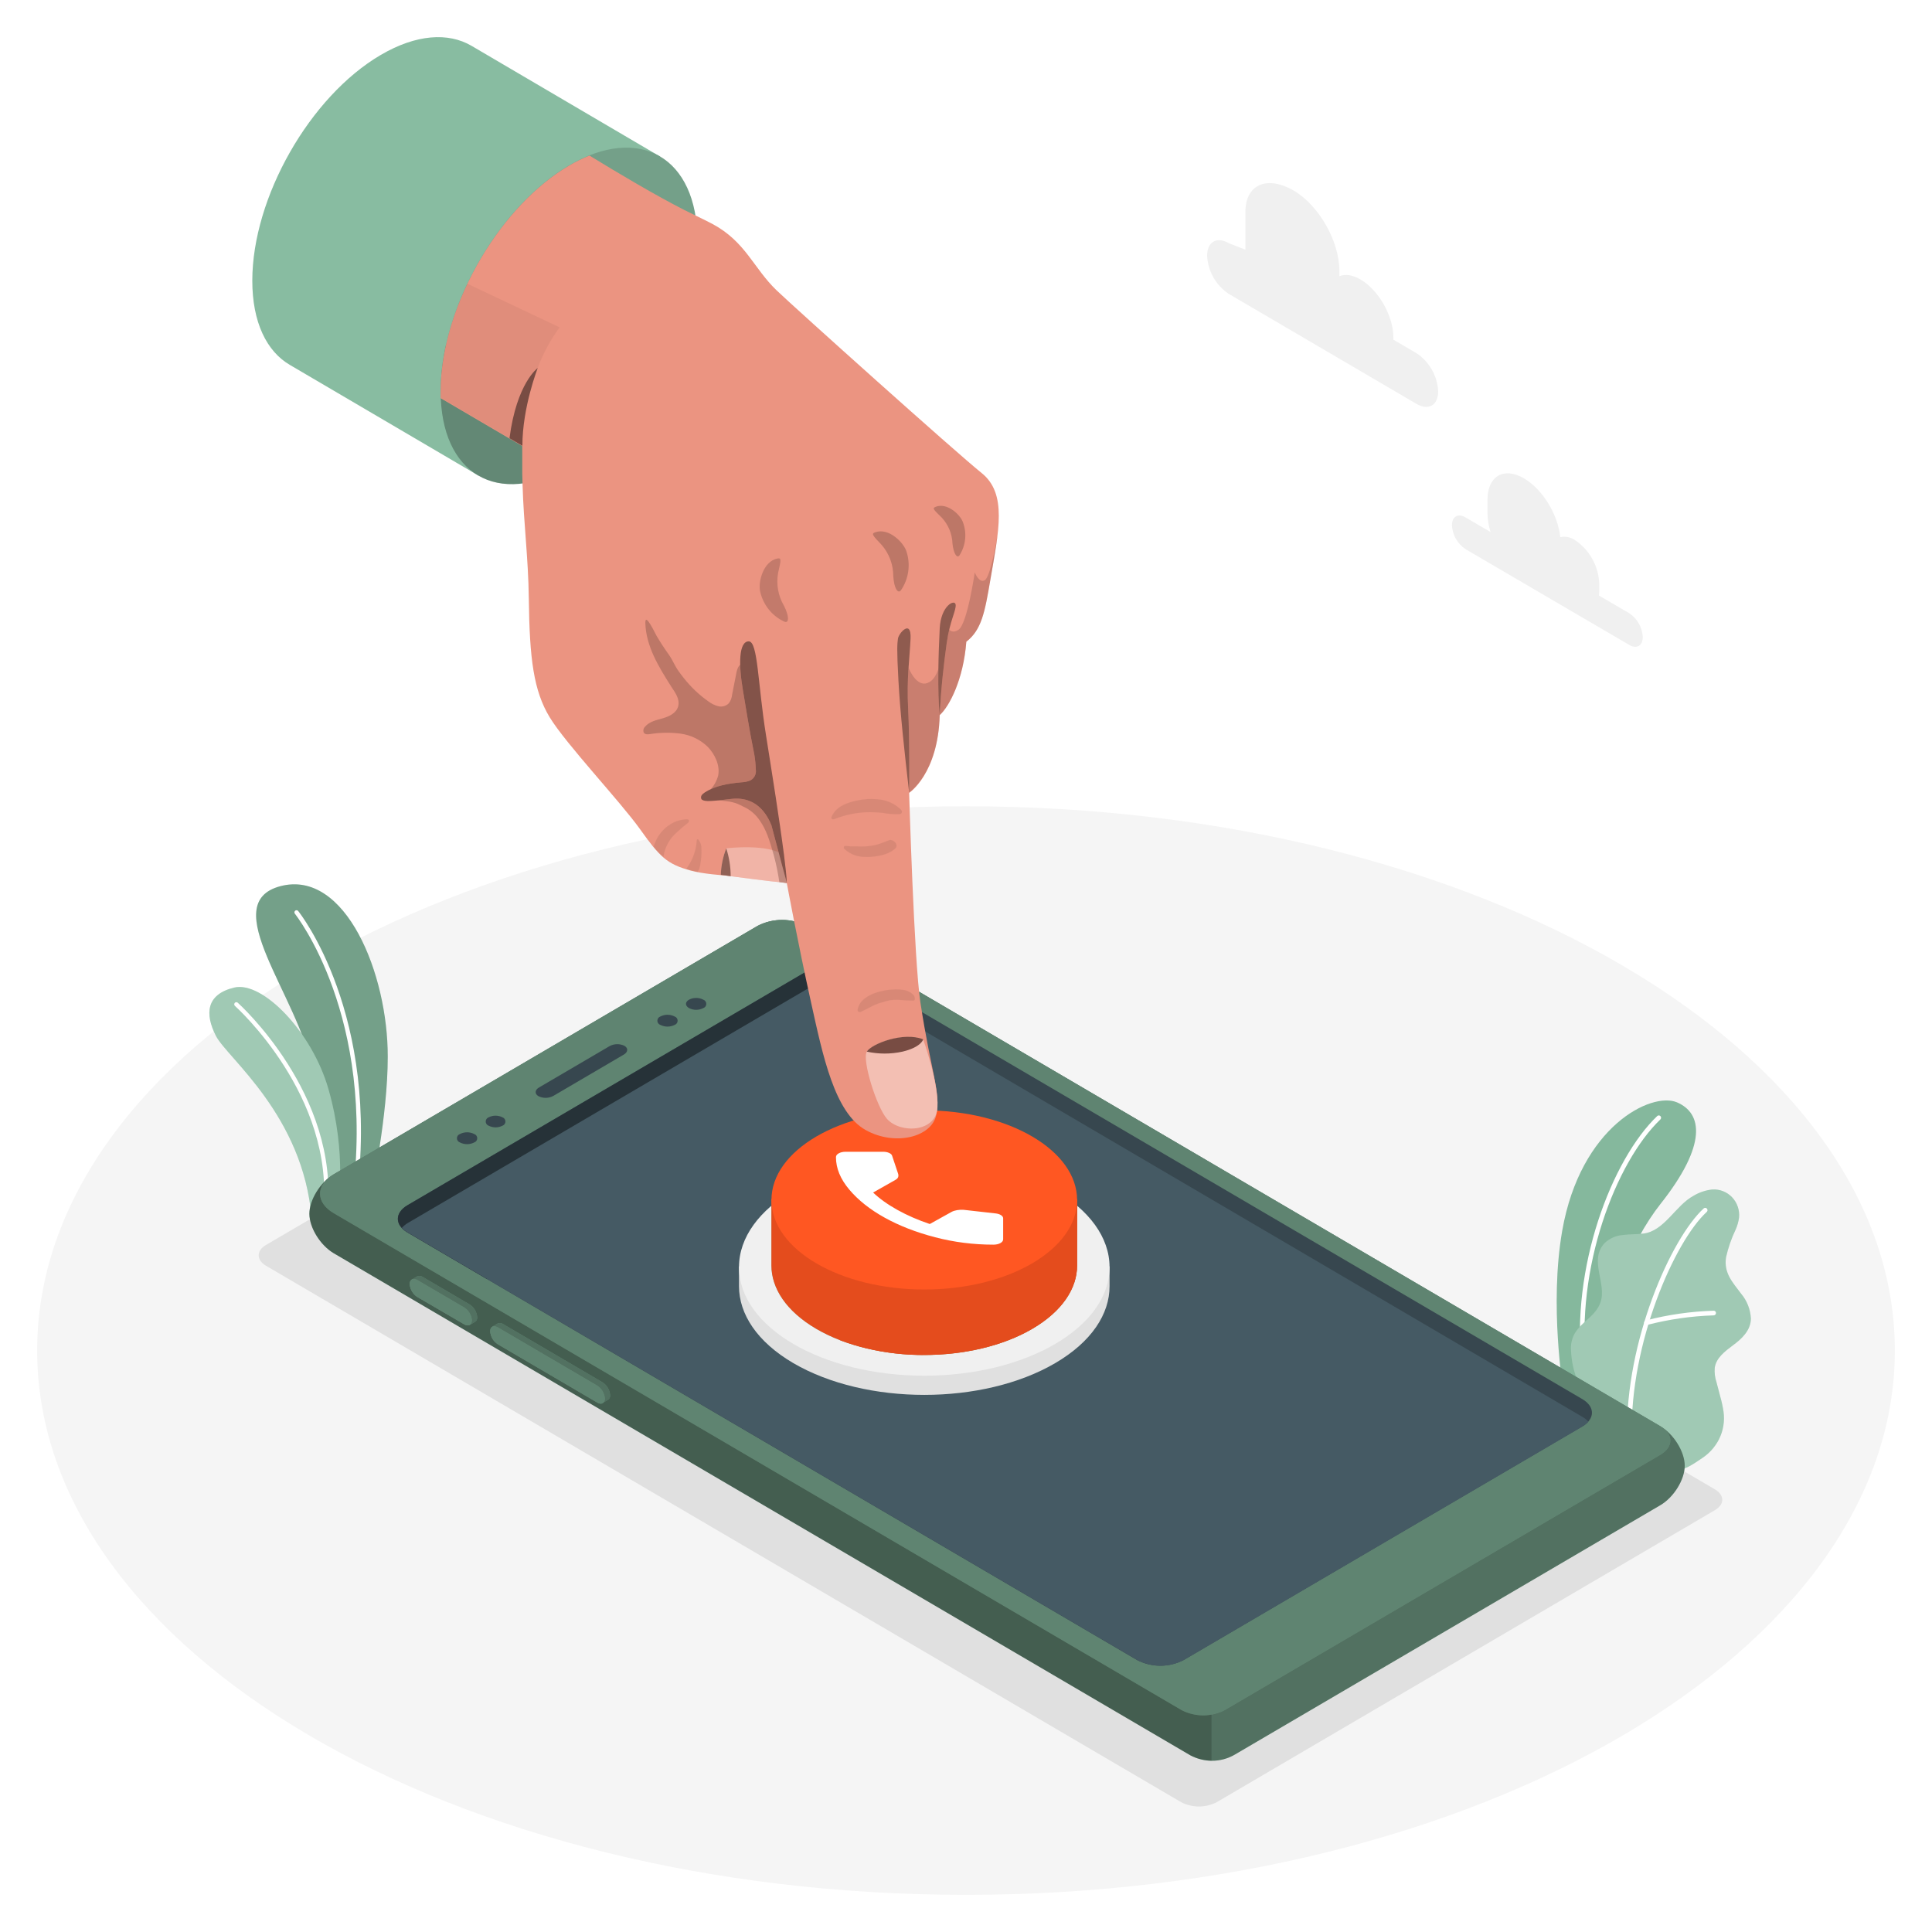 <svg width="208" height="208" viewBox="0 0 208 208" fill="none" xmlns="http://www.w3.org/2000/svg">
<g filter="url(#filter0_d_709_5019)">
<path d="M104 200C159.228 200 204 173.765 204 141.402C204 109.04 159.228 82.805 104 82.805C48.772 82.805 4 109.04 4 141.402C4 173.765 48.772 200 104 200Z" fill="#F5F5F5"/>
<path d="M28.643 132.273L127.163 190.025C127.756 190.329 128.412 190.488 129.077 190.488C129.742 190.488 130.397 190.329 130.991 190.025L184.626 158.585C185.685 157.968 185.685 156.964 184.626 156.343L86.106 98.591C85.512 98.287 84.856 98.128 84.192 98.128C83.527 98.128 82.871 98.287 82.278 98.591L28.643 130.031C27.584 130.639 27.584 131.652 28.643 132.273Z" fill="#E0E0E0"/>
<path d="M175.407 62.022L172.148 60.119C172.164 59.984 172.172 59.849 172.174 59.714V58.758C172.124 57.832 171.86 56.931 171.403 56.128C170.946 55.325 170.309 54.642 169.544 54.136C169.316 53.981 169.06 53.874 168.791 53.822C168.522 53.77 168.245 53.773 167.977 53.832C167.739 51.413 166.085 48.677 164.071 47.501C161.901 46.227 160.143 47.258 160.143 49.805V51.237C160.152 51.931 160.263 52.62 160.473 53.281L157.774 51.7C156.971 51.228 156.315 51.611 156.315 52.554C156.343 53.068 156.49 53.568 156.743 54.013C156.996 54.458 157.35 54.837 157.774 55.118L175.407 65.433C176.21 65.904 176.861 65.521 176.861 64.578C176.833 64.066 176.687 63.568 176.434 63.124C176.182 62.681 175.83 62.303 175.407 62.022Z" fill="#F0F0F0"/>
<path d="M132.284 22.18L134.077 22.881V18.872C134.077 15.69 136.577 14.928 139.285 16.519C141.997 18.109 144.198 21.973 144.198 25.15V25.736C144.814 25.485 145.608 25.581 146.476 26.093C148.425 27.234 150.009 30.014 150.009 32.305V32.569L152.509 34.032C153.186 34.481 153.75 35.085 154.154 35.796C154.558 36.507 154.792 37.305 154.835 38.125C154.835 39.632 153.794 40.24 152.509 39.486L132.284 27.635C131.607 27.186 131.044 26.581 130.639 25.87C130.235 25.159 130.002 24.361 129.958 23.542C129.958 22.039 131 21.427 132.284 22.18Z" fill="#F0F0F0"/>
<path d="M171.714 147.976L168.298 145.619C168.298 145.619 166.788 136.503 168.19 128.498C170.16 117.245 177.807 113.518 180.537 114.677C183.267 115.835 183.849 119.206 178.758 125.634C175.755 129.432 171.831 137.494 171.714 147.976Z" fill="#88BCA1"/>
<g opacity="0.15">
<path opacity="0.15" d="M171.714 147.976L168.298 145.619C168.298 145.619 166.788 136.503 168.19 128.498C170.16 117.245 177.807 113.518 180.537 114.677C183.267 115.835 183.849 119.206 178.758 125.634C175.755 129.432 171.831 137.494 171.714 147.976Z" fill="black"/>
</g>
<path d="M170.547 143.464H170.581C170.614 143.46 170.645 143.45 170.674 143.434C170.703 143.417 170.728 143.396 170.748 143.369C170.768 143.343 170.783 143.313 170.792 143.281C170.8 143.249 170.803 143.215 170.798 143.182C169.561 132.586 173.971 121.091 178.762 116.514C178.807 116.467 178.832 116.405 178.833 116.341C178.834 116.276 178.81 116.213 178.766 116.166C178.722 116.119 178.662 116.091 178.599 116.087C178.535 116.084 178.472 116.106 178.424 116.148C173.541 120.805 169.049 132.489 170.308 143.244C170.313 143.304 170.341 143.36 170.385 143.401C170.429 143.442 170.487 143.464 170.547 143.464Z" fill="white"/>
<path d="M180.698 154.122C181.245 154.452 182.834 153.241 183.272 152.968C184.027 152.467 184.642 151.778 185.06 150.967C185.526 150.046 185.699 149.001 185.555 147.976C185.474 147.434 185.358 146.898 185.208 146.372C185.073 145.857 184.939 145.337 184.8 144.817C184.631 144.314 184.566 143.782 184.609 143.253C184.761 142.195 185.698 141.49 186.553 140.847C187.499 140.16 188.484 139.243 188.502 137.97C188.454 136.979 188.083 136.032 187.447 135.278C186.514 134.031 185.564 133.049 185.828 131.348C186.06 130.323 186.405 129.329 186.857 128.383C187.039 127.974 187.163 127.541 187.226 127.096C187.266 126.698 187.22 126.295 187.091 125.916C186.962 125.537 186.753 125.191 186.479 124.902C186.206 124.614 185.873 124.389 185.505 124.243C185.137 124.098 184.742 124.036 184.348 124.061C183.634 124.136 182.944 124.368 182.326 124.739C180.382 125.788 179.201 128.52 176.944 128.806C176.211 128.898 175.464 128.863 174.731 128.96C173.988 129.014 173.286 129.325 172.743 129.841C171.029 131.709 173.021 134.155 172.309 136.212C171.797 137.679 170.369 138.217 169.549 139.534C169.215 140.117 169.072 140.793 169.141 141.464C169.189 142.596 169.441 143.71 169.883 144.751C170.387 145.823 170.956 146.863 171.584 147.866L180.698 154.122Z" fill="#88BCA1"/>
<path opacity="0.2" d="M180.698 154.122C181.245 154.452 182.834 153.241 183.272 152.968C184.027 152.467 184.642 151.778 185.06 150.967C185.526 150.046 185.699 149.001 185.555 147.976C185.474 147.434 185.358 146.898 185.208 146.372C185.073 145.857 184.939 145.337 184.8 144.817C184.631 144.314 184.566 143.782 184.609 143.253C184.761 142.195 185.698 141.49 186.553 140.847C187.499 140.16 188.484 139.243 188.502 137.97C188.454 136.979 188.083 136.032 187.447 135.278C186.514 134.031 185.564 133.049 185.828 131.348C186.06 130.323 186.405 129.329 186.857 128.383C187.039 127.974 187.163 127.541 187.226 127.096C187.266 126.698 187.22 126.295 187.091 125.916C186.962 125.537 186.753 125.191 186.479 124.902C186.206 124.614 185.873 124.389 185.505 124.243C185.137 124.098 184.742 124.036 184.348 124.061C183.634 124.136 182.944 124.368 182.326 124.739C180.382 125.788 179.201 128.52 176.944 128.806C176.211 128.898 175.464 128.863 174.731 128.96C173.988 129.014 173.286 129.325 172.743 129.841C171.029 131.709 173.021 134.155 172.309 136.212C171.797 137.679 170.369 138.217 169.549 139.534C169.215 140.117 169.072 140.793 169.141 141.464C169.189 142.596 169.441 143.71 169.883 144.751C170.387 145.823 170.956 146.863 171.584 147.866L180.698 154.122Z" fill="white"/>
<path d="M175.433 150.84C175.466 150.84 175.498 150.833 175.528 150.82C175.558 150.807 175.585 150.788 175.608 150.764C175.631 150.74 175.648 150.712 175.66 150.681C175.672 150.65 175.677 150.617 175.676 150.584C175.459 140.574 180.311 129.621 183.749 126.475C183.798 126.431 183.827 126.369 183.831 126.302C183.834 126.236 183.812 126.17 183.768 126.121C183.724 126.071 183.663 126.041 183.598 126.037C183.532 126.034 183.468 126.056 183.419 126.101C179.912 129.308 174.96 140.442 175.173 150.593C175.173 150.627 175.18 150.66 175.194 150.691C175.207 150.722 175.227 150.749 175.251 150.772C175.276 150.795 175.304 150.813 175.335 150.825C175.367 150.836 175.4 150.841 175.433 150.84Z" fill="white"/>
<path d="M177.252 138.644H177.326C179.673 138.035 182.079 137.69 184.5 137.613C184.566 137.611 184.627 137.583 184.673 137.535C184.718 137.488 184.743 137.424 184.743 137.358C184.743 137.324 184.737 137.291 184.724 137.26C184.711 137.229 184.692 137.201 184.668 137.178C184.644 137.155 184.615 137.137 184.584 137.126C184.553 137.114 184.52 137.109 184.487 137.111C182.024 137.188 179.576 137.54 177.187 138.16C177.129 138.176 177.079 138.212 177.046 138.263C177.013 138.314 176.999 138.375 177.007 138.435C177.015 138.496 177.044 138.551 177.089 138.591C177.135 138.631 177.192 138.653 177.252 138.653V138.644Z" fill="white"/>
<path d="M36.042 126.03L40.009 124.215C40.009 124.215 41.745 116.161 41.745 109.79C41.771 100.833 37.188 89.585 30.209 91.4C23.23 93.216 32.149 103.252 33.582 110.998C35.014 118.743 36.042 126.03 36.042 126.03Z" fill="#88BCA1"/>
<path opacity="0.15" d="M36.042 126.03L40.009 124.215C40.009 124.215 41.745 116.161 41.745 109.79C41.771 100.833 37.188 89.585 30.209 91.4C23.23 93.216 32.149 103.252 33.582 110.998C35.014 118.743 36.042 126.03 36.042 126.03Z" fill="black"/>
<path d="M38.108 125.308C38.078 125.303 38.05 125.293 38.024 125.278C37.998 125.262 37.975 125.241 37.957 125.217C37.938 125.192 37.925 125.164 37.918 125.135C37.91 125.105 37.909 125.074 37.913 125.043C40.517 105.407 31.837 94.507 31.767 94.396C31.744 94.374 31.725 94.346 31.712 94.316C31.7 94.285 31.694 94.252 31.694 94.219C31.695 94.186 31.703 94.153 31.718 94.123C31.732 94.093 31.753 94.067 31.778 94.046C31.803 94.025 31.832 94.009 31.864 94C31.895 93.992 31.928 93.99 31.961 93.995C31.993 94 32.024 94.013 32.051 94.031C32.078 94.049 32.102 94.073 32.119 94.101C32.21 94.211 41.012 105.27 38.364 125.11C38.361 125.14 38.351 125.169 38.336 125.195C38.321 125.222 38.301 125.245 38.277 125.263C38.254 125.282 38.226 125.295 38.197 125.303C38.168 125.31 38.138 125.312 38.108 125.308Z" fill="white"/>
<path d="M33.552 127.158L36.373 125.867C36.373 125.867 37.384 120.325 35.361 113.253C33.599 107.085 28.252 101.591 25.214 102.322C22.176 103.054 22.042 105.173 23.253 107.535C24.463 109.896 32.64 116.069 33.552 127.158Z" fill="#88BCA1"/>
<path opacity="0.2" d="M33.552 127.158L36.373 125.867C36.373 125.867 37.384 120.325 35.361 113.253C33.599 107.085 28.252 101.591 25.214 102.322C22.176 103.054 22.042 105.173 23.253 107.535C24.463 109.896 32.64 116.069 33.552 127.158Z" fill="white"/>
<path d="M35.001 126.709C34.941 126.702 34.886 126.672 34.847 126.624C34.809 126.576 34.791 126.515 34.797 126.453C36.099 113.998 25.405 104.398 25.297 104.301C25.251 104.261 25.223 104.204 25.219 104.142C25.215 104.081 25.235 104.021 25.275 103.975C25.315 103.929 25.371 103.9 25.431 103.896C25.491 103.892 25.551 103.912 25.596 103.953C25.705 104.05 36.568 113.813 35.248 126.502C35.246 126.532 35.237 126.561 35.223 126.588C35.209 126.615 35.19 126.639 35.167 126.658C35.144 126.677 35.118 126.691 35.089 126.7C35.061 126.709 35.031 126.712 35.001 126.709Z" fill="white"/>
<path d="M178.749 158.052L132.944 184.897C132.22 185.319 131.403 185.549 130.568 185.565C129.733 185.58 128.908 185.381 128.17 184.985L35.939 130.93C34.489 130.079 33.309 128.176 33.309 126.678C33.309 125.18 34.485 123.277 35.939 122.422L81.579 95.674C82.395 95.257 83.296 95.04 84.209 95.04C85.123 95.04 86.023 95.257 86.839 95.674L178.749 149.544C180.203 150.395 181.379 152.302 181.379 153.8C181.379 155.298 180.203 157.202 178.749 158.052Z" fill="#88BCA1"/>
<path opacity="0.5" d="M81.579 95.674L35.939 122.422C34.485 123.277 33.309 125.18 33.309 126.678C33.309 128.176 34.489 130.079 35.939 130.93L128.161 184.985C128.87 185.354 129.652 185.551 130.448 185.562V121.237L86.839 95.683C86.024 95.264 85.124 95.046 84.21 95.044C83.297 95.042 82.396 95.258 81.579 95.674Z" fill="black"/>
<path opacity="0.4" d="M132.944 184.897L178.749 158.052C180.203 157.202 181.379 155.298 181.379 153.8C181.379 152.302 180.203 150.395 178.749 149.544L130.448 121.237V185.562C131.324 185.573 132.186 185.343 132.944 184.897Z" fill="black"/>
<path d="M131.854 180.112C131.135 180.481 130.34 180.674 129.535 180.674C128.729 180.674 127.934 180.481 127.215 180.112L35.93 126.612C33.964 125.462 33.964 123.576 35.93 122.426L81.574 95.674C82.39 95.257 83.291 95.04 84.204 95.04C85.118 95.04 86.019 95.257 86.835 95.674L178.745 149.544C180.194 150.395 180.194 151.778 178.745 152.628L131.854 180.112Z" fill="#88BCA1"/>
<path opacity="0.3" d="M131.854 180.112C131.135 180.481 130.34 180.674 129.535 180.674C128.729 180.674 127.934 180.481 127.215 180.112L35.93 126.612C33.964 125.462 33.964 123.576 35.93 122.426L81.574 95.674C82.39 95.257 83.291 95.04 84.204 95.04C85.118 95.04 86.019 95.257 86.835 95.674L178.745 149.544C180.194 150.395 180.194 151.778 178.745 152.628L131.854 180.112Z" fill="black"/>
<path d="M127.419 174.724C126.644 175.123 125.788 175.332 124.919 175.332C124.05 175.332 123.193 175.123 122.419 174.724L43.863 128.687C42.483 127.876 42.483 126.568 43.863 125.757L86.804 100.595C87.579 100.198 88.436 99.99 89.304 99.99C90.172 99.99 91.029 100.198 91.804 100.595L170.359 146.632C171.735 147.438 171.735 148.756 170.359 149.562L127.419 174.724Z" fill="#37474F"/>
<path d="M89.156 99.996C88.339 99.998 87.534 100.204 86.813 100.595L43.872 125.757C42.492 126.568 42.492 127.876 43.872 128.687L52.383 133.674L89.156 109.834V99.996Z" fill="#263238"/>
<path d="M91.856 102.499C91.081 102.101 90.225 101.894 89.356 101.894C88.488 101.894 87.632 102.101 86.856 102.499L43.92 127.66C43.675 127.802 43.454 127.982 43.265 128.194C43.447 128.389 43.658 128.555 43.89 128.687L122.445 174.724C123.22 175.123 124.076 175.332 124.945 175.332C125.814 175.332 126.671 175.123 127.445 174.724L170.36 149.584C170.603 149.447 170.821 149.27 171.006 149.06C170.829 148.86 170.621 148.691 170.39 148.557L91.856 102.499Z" fill="#455A64"/>
<path d="M59.566 113.989L67.178 109.526C67.612 109.262 67.656 108.843 67.226 108.592C66.977 108.471 66.703 108.411 66.426 108.416C66.149 108.421 65.878 108.492 65.633 108.623L58.025 113.082C57.569 113.35 57.548 113.769 57.973 114.016C58.222 114.138 58.496 114.2 58.772 114.196C59.049 114.191 59.321 114.12 59.566 113.989Z" fill="#37474F"/>
<path d="M72.634 106.341C72.728 106.309 72.809 106.248 72.867 106.167C72.924 106.086 72.955 105.989 72.955 105.889C72.955 105.789 72.924 105.692 72.867 105.61C72.809 105.529 72.728 105.469 72.634 105.437C72.396 105.314 72.132 105.249 71.864 105.249C71.596 105.249 71.332 105.314 71.094 105.437C71 105.469 70.919 105.529 70.861 105.61C70.803 105.692 70.772 105.789 70.772 105.889C70.772 105.989 70.803 106.086 70.861 106.167C70.919 106.248 71 106.309 71.094 106.341C71.333 106.461 71.597 106.524 71.864 106.524C72.131 106.524 72.395 106.461 72.634 106.341Z" fill="#37474F"/>
<path d="M75.72 104.53C75.813 104.498 75.894 104.438 75.952 104.357C76.01 104.276 76.041 104.178 76.041 104.078C76.041 103.978 76.01 103.881 75.952 103.8C75.894 103.719 75.813 103.658 75.72 103.627C75.481 103.503 75.217 103.438 74.949 103.438C74.681 103.438 74.418 103.503 74.179 103.627C73.745 103.873 73.745 104.279 74.179 104.53C74.418 104.653 74.681 104.718 74.949 104.718C75.217 104.718 75.481 104.653 75.72 104.53Z" fill="#37474F"/>
<path d="M51.059 118.994C51.153 118.963 51.234 118.902 51.292 118.821C51.349 118.74 51.38 118.642 51.38 118.543C51.38 118.443 51.349 118.345 51.292 118.264C51.234 118.183 51.153 118.122 51.059 118.091C50.82 117.967 50.556 117.903 50.287 117.903C50.018 117.903 49.754 117.967 49.514 118.091C49.421 118.122 49.34 118.183 49.282 118.264C49.224 118.345 49.193 118.443 49.193 118.543C49.193 118.642 49.224 118.74 49.282 118.821C49.34 118.902 49.421 118.963 49.514 118.994C49.754 119.118 50.018 119.182 50.287 119.182C50.556 119.182 50.82 119.118 51.059 118.994Z" fill="#37474F"/>
<path d="M54.123 117.183C54.21 117.148 54.283 117.087 54.335 117.008C54.387 116.93 54.415 116.837 54.415 116.743C54.415 116.648 54.387 116.556 54.335 116.477C54.283 116.399 54.21 116.338 54.123 116.302C53.885 116.179 53.621 116.114 53.353 116.114C53.085 116.114 52.821 116.179 52.583 116.302C52.496 116.338 52.423 116.399 52.371 116.477C52.319 116.556 52.291 116.648 52.291 116.743C52.291 116.837 52.319 116.93 52.371 117.008C52.423 117.087 52.496 117.148 52.583 117.183C52.821 117.307 53.085 117.372 53.353 117.372C53.621 117.372 53.885 117.307 54.123 117.183Z" fill="#37474F"/>
<path d="M64.869 144.821C65.103 144.972 65.299 145.176 65.441 145.417C65.584 145.657 65.669 145.929 65.69 146.209C65.7 146.303 65.684 146.398 65.644 146.484C65.605 146.569 65.542 146.642 65.464 146.694C65.364 146.751 64.991 146.98 64.887 147.037C64.791 147.078 64.686 147.093 64.582 147.081C64.479 147.069 64.38 147.029 64.296 146.967L53.602 140.697C53.366 140.55 53.168 140.348 53.025 140.107C52.881 139.867 52.797 139.595 52.778 139.314C52.769 139.223 52.784 139.131 52.82 139.048C52.857 138.965 52.914 138.892 52.986 138.838C53.086 138.772 53.477 138.543 53.581 138.486C53.678 138.445 53.783 138.43 53.887 138.442C53.991 138.454 54.09 138.494 54.175 138.556L64.869 144.821Z" fill="#88BCA1"/>
<path opacity="0.4" d="M64.869 144.821C65.103 144.972 65.299 145.176 65.441 145.417C65.584 145.657 65.669 145.929 65.69 146.209C65.7 146.303 65.684 146.398 65.644 146.484C65.605 146.569 65.542 146.642 65.464 146.694C65.364 146.751 64.991 146.98 64.887 147.037C64.791 147.078 64.686 147.093 64.582 147.081C64.479 147.069 64.38 147.029 64.296 146.967L53.602 140.697C53.366 140.55 53.168 140.348 53.025 140.107C52.881 139.867 52.797 139.595 52.778 139.314C52.769 139.223 52.784 139.131 52.82 139.048C52.857 138.965 52.914 138.892 52.986 138.838C53.086 138.772 53.477 138.543 53.581 138.486C53.678 138.445 53.783 138.43 53.887 138.442C53.991 138.454 54.09 138.494 54.175 138.556L64.869 144.821Z" fill="black"/>
<path d="M64.297 145.178L53.603 138.909C53.147 138.644 52.778 138.834 52.778 139.349C52.797 139.63 52.882 139.902 53.025 140.143C53.169 140.383 53.367 140.586 53.603 140.733L64.297 147.002C64.731 147.271 65.117 147.082 65.117 146.562C65.097 146.282 65.012 146.011 64.87 145.771C64.727 145.53 64.531 145.327 64.297 145.178Z" fill="#88BCA1"/>
<path opacity="0.3" d="M64.297 145.178L53.603 138.909C53.147 138.644 52.778 138.834 52.778 139.349C52.797 139.63 52.882 139.902 53.025 140.143C53.169 140.383 53.367 140.586 53.603 140.733L64.297 147.002C64.731 147.271 65.117 147.082 65.117 146.562C65.097 146.282 65.012 146.011 64.87 145.771C64.727 145.53 64.531 145.327 64.297 145.178Z" fill="black"/>
<path d="M50.551 136.433C50.788 136.58 50.987 136.783 51.13 137.025C51.274 137.266 51.358 137.539 51.376 137.82C51.385 137.914 51.369 138.009 51.329 138.095C51.29 138.18 51.228 138.253 51.15 138.305L50.573 138.644C50.477 138.686 50.371 138.702 50.267 138.691C50.163 138.679 50.063 138.64 49.978 138.578L44.94 135.622C44.703 135.474 44.504 135.271 44.361 135.03C44.217 134.788 44.133 134.515 44.115 134.234C44.106 134.144 44.12 134.053 44.157 133.97C44.193 133.887 44.251 133.816 44.323 133.763C44.423 133.697 44.814 133.467 44.918 133.41C45.014 133.368 45.12 133.352 45.224 133.364C45.328 133.375 45.427 133.414 45.513 133.476L50.551 136.433Z" fill="#88BCA1"/>
<path opacity="0.4" d="M50.551 136.433C50.788 136.58 50.987 136.783 51.13 137.025C51.274 137.266 51.358 137.539 51.376 137.82C51.385 137.914 51.369 138.009 51.329 138.095C51.29 138.18 51.228 138.253 51.15 138.305L50.573 138.644C50.477 138.686 50.371 138.702 50.267 138.691C50.163 138.679 50.063 138.64 49.978 138.578L44.94 135.622C44.703 135.474 44.504 135.271 44.361 135.03C44.217 134.788 44.133 134.515 44.115 134.234C44.106 134.144 44.12 134.053 44.157 133.97C44.193 133.887 44.251 133.816 44.323 133.763C44.423 133.697 44.814 133.467 44.918 133.41C45.014 133.368 45.12 133.352 45.224 133.364C45.328 133.375 45.427 133.414 45.513 133.476L50.551 136.433Z" fill="black"/>
<path d="M49.979 136.767L44.94 133.816C44.484 133.547 44.115 133.736 44.115 134.256C44.133 134.538 44.218 134.81 44.361 135.052C44.505 135.293 44.703 135.496 44.94 135.644L49.979 138.569C50.413 138.834 50.803 138.644 50.803 138.129C50.779 137.853 50.691 137.586 50.548 137.35C50.405 137.114 50.21 136.914 49.979 136.767Z" fill="#88BCA1"/>
<path opacity="0.3" d="M49.979 136.767L44.94 133.816C44.484 133.547 44.115 133.736 44.115 134.256C44.133 134.538 44.218 134.81 44.361 135.052C44.505 135.293 44.703 135.496 44.94 135.644L49.979 138.569C50.413 138.834 50.803 138.644 50.803 138.129C50.779 137.853 50.691 137.586 50.548 137.35C50.405 137.114 50.21 136.914 49.979 136.767Z" fill="black"/>
<path d="M85.402 142.75C93.215 147.315 105.822 147.315 113.613 142.75C117.519 140.464 119.463 137.463 119.455 134.472V132.401C119.455 132.401 117.445 128.436 113.613 126.202C105.827 121.638 93.215 121.638 85.402 126.202C81.553 128.458 79.561 132.401 79.561 132.401V134.468C79.561 137.477 81.509 140.468 85.402 142.75Z" fill="#E0E0E0"/>
<path d="M99.508 144.108C110.524 144.108 119.455 138.874 119.455 132.419C119.455 125.963 110.524 120.73 99.508 120.73C88.491 120.73 79.561 125.963 79.561 132.419C79.561 138.874 88.491 144.108 99.508 144.108Z" fill="#F0F0F0"/>
<path d="M87.872 139.058C94.295 142.821 104.716 142.821 111.143 139.058C114.359 137.173 115.965 134.701 115.961 132.229V125.18C114.81 123.086 113.152 121.325 111.143 120.065C104.716 116.302 94.295 116.302 87.872 120.065C85.859 121.322 84.199 123.084 83.05 125.18V132.229C83.05 134.705 84.656 137.173 87.872 139.058Z" fill="#88BCA1"/>
<path d="M87.872 139.058C94.295 142.821 104.716 142.821 111.143 139.058C114.359 137.173 115.965 134.701 115.961 132.229V125.18C114.81 123.086 113.152 121.325 111.143 120.065C104.716 116.302 94.295 116.302 87.872 120.065C85.859 121.322 84.199 123.084 83.05 125.18V132.229C83.05 134.705 84.656 137.173 87.872 139.058Z" fill="#E44C1D"/>
<path d="M90.481 140.301C93.337 141.356 96.355 141.89 99.395 141.878V117.249C96.355 117.237 93.337 117.771 90.481 118.827V140.301Z" fill="#E44C1D"/>
<path d="M111.143 120.065C107.901 118.166 103.643 117.227 99.394 117.245V141.874C103.643 141.874 107.901 140.953 111.143 139.054C114.385 137.155 115.965 134.697 115.961 132.225V125.176C114.81 123.083 113.151 121.324 111.143 120.065Z" fill="#E44C1D"/>
<path d="M99.508 134.829C108.595 134.829 115.961 130.511 115.961 125.184C115.961 119.858 108.595 115.54 99.508 115.54C90.421 115.54 83.055 119.858 83.055 125.184C83.055 130.511 90.421 134.829 99.508 134.829Z" fill="#FF5722"/>
<path d="M106.95 130C104.8 130 102.704 129.734 100.663 129.201C98.621 128.669 96.813 127.965 95.238 127.09C93.663 126.215 92.396 125.211 91.438 124.076C90.479 122.942 90 121.778 90 120.583C90 120.417 90.1 120.278 90.3 120.167C90.5 120.056 90.75 120 91.05 120H95.1C95.333 120 95.542 120.042 95.725 120.125C95.908 120.208 96.017 120.315 96.05 120.444L96.7 122.389C96.733 122.519 96.729 122.636 96.688 122.743C96.646 122.849 96.55 122.944 96.4 123.028L94 124.389C94.7 125.056 95.575 125.681 96.625 126.264C97.675 126.847 98.833 127.352 100.1 127.778L102.45 126.472C102.6 126.389 102.796 126.326 103.038 126.284C103.279 126.243 103.517 126.231 103.75 126.25L107.2 126.639C107.433 126.667 107.625 126.729 107.775 126.826C107.925 126.924 108 127.037 108 127.167V129.417C108 129.583 107.9 129.722 107.7 129.833C107.5 129.944 107.25 130 106.95 130Z" fill="white"/>
<path d="M27.163 26.221C27.163 17.272 33.352 6.394 40.986 1.918C44.806 -0.32 48.26 -0.532 50.76 0.931L71.02 12.827C71.02 21.775 59.111 42.729 51.489 47.192L31.225 35.297C28.712 33.843 27.163 30.697 27.163 26.221Z" fill="#88BCA1"/>
<path d="M47.44 38.116C47.44 29.168 53.625 18.29 61.259 13.809C65.07 11.58 68.52 11.364 71.02 12.818C73.52 14.272 75.082 17.409 75.082 21.903C75.082 30.851 68.894 41.729 61.259 46.21C57.44 48.448 53.981 48.655 51.477 47.183C48.972 45.712 47.44 42.575 47.44 38.116Z" fill="#88BCA1"/>
<path opacity="0.15" d="M47.44 38.116C47.44 29.168 53.625 18.29 61.259 13.809C65.07 11.58 68.52 11.364 71.02 12.818C73.52 14.272 75.082 17.409 75.082 21.903C75.082 30.851 68.894 41.729 61.259 46.21C57.44 48.448 53.981 48.655 51.477 47.183C48.972 45.712 47.44 42.575 47.44 38.116Z" fill="black"/>
<path opacity="0.15" d="M48.022 33.067C47.642 34.723 47.447 36.416 47.44 38.116C47.44 42.584 48.981 45.725 51.477 47.192C53.972 48.659 57.44 48.457 61.259 46.219C62.702 45.358 64.045 44.337 65.265 43.174L48.022 33.067Z" fill="black"/>
<path d="M106.613 58.484C106.027 61.903 105.68 63.811 104.035 65.093C103.722 69.182 102.19 72.09 101.17 72.993C100.997 79.328 97.88 81.364 97.88 81.364C97.88 81.364 98.406 99.428 99.091 103.917C100.263 111.645 101.322 113.61 100.797 116.047C100.285 118.421 96.387 119.417 93.228 117.677C89.843 115.818 88.588 109.645 87.317 103.917C85.893 97.511 84.713 91.096 84.713 91.096C81.727 90.272 76.978 90.436 74.379 89.731C71.779 89.026 71.024 88.237 68.902 85.263C66.779 82.289 60.907 76.072 59.18 73.222C57.453 70.371 57.01 66.944 56.932 60.445C56.875 55.942 56.385 52.572 56.255 48.078C56.255 47.747 56.233 47.413 56.229 47.064C56.229 46.108 56.229 45.104 56.229 44.024L47.435 38.865C47.435 38.627 47.435 38.38 47.435 38.134C47.435 33.437 49.145 28.207 51.871 23.647C54.336 19.528 57.639 15.959 61.259 13.831C61.965 13.415 62.7 13.053 63.459 12.747C66.584 14.664 70.62 17.052 73.654 18.598C73.958 18.753 74.405 18.968 74.865 19.193C75.585 19.546 76.354 19.92 76.705 20.11C80.29 22.039 81.11 24.859 83.606 27.256C85.594 29.163 102.898 44.694 105.68 46.923C108.462 49.153 107.524 53.175 106.613 58.484Z" fill="#EB9481"/>
<path opacity="0.3" d="M101.17 72.971C102.19 72.068 103.722 69.16 104.035 65.071C105.684 63.811 106.027 61.903 106.613 58.462C106.912 56.722 107.212 55.123 107.385 53.673C107.311 54.114 106.643 58.079 106.027 58.462C105.41 58.846 104.942 57.621 104.942 57.621C104.942 57.621 104.152 63.128 103.206 63.789C102.26 64.45 101.904 63.309 101.904 63.309C101.435 67.173 101.001 69.085 99.873 69.525C98.744 69.966 97.767 68.34 97.299 66.283C97.129 68.878 97.863 81.324 97.863 81.324C97.863 81.324 100.997 79.306 101.17 72.971Z" fill="#784C43"/>
<path opacity="0.05" d="M60.247 31.243C59.267 32.58 58.474 34.047 57.891 35.605C55.777 41.275 56.241 43.976 56.241 43.976L47.448 38.817C47.448 38.579 47.448 38.332 47.448 38.085C47.448 34.371 48.516 30.327 50.313 26.542L60.247 31.243Z" fill="black"/>
<path d="M99.395 107.913C97.281 107.059 93.849 108.385 93.319 109.235C92.79 110.086 94.356 115.157 95.489 116.456C96.939 118.078 100.814 117.919 100.927 115.201C101.04 112.482 99.395 107.913 99.395 107.913Z" fill="#EB9481"/>
<path opacity="0.4" d="M99.395 107.913C97.281 107.059 93.849 108.385 93.319 109.235C92.79 110.086 94.356 115.157 95.489 116.456C96.939 118.078 100.814 117.919 100.927 115.201C101.04 112.482 99.395 107.913 99.395 107.913Z" fill="white"/>
<path d="M97.169 109.218C99.2 108.733 99.395 107.896 99.395 107.896C97.282 107.041 93.849 108.367 93.319 109.218C94.588 109.497 95.901 109.497 97.169 109.218Z" fill="#784C43"/>
<path d="M56.241 43.994C56.241 39.834 57.891 35.623 57.891 35.623C57.891 35.623 55.625 37.226 54.852 43.183L56.241 43.994Z" fill="#784C43"/>
<path d="M97.88 81.329C97.373 76.923 96.917 72.786 96.726 69.275C96.535 65.763 96.6 65.344 96.674 64.758C96.748 64.172 98.132 62.6 98.032 64.758C97.933 66.917 97.598 68.988 97.772 72.345C97.945 75.703 97.88 81.329 97.88 81.329Z" fill="#EB9481"/>
<path opacity="0.8" d="M97.88 81.329C97.373 76.923 96.917 72.786 96.726 69.275C96.535 65.763 96.6 65.344 96.674 64.758C96.748 64.172 98.132 62.6 98.032 64.758C97.933 66.917 97.598 68.988 97.772 72.345C97.945 75.703 97.88 81.329 97.88 81.329Z" fill="#784C43"/>
<g opacity="0.4">
<path opacity="0.4" d="M97.104 83.426C97.102 83.376 97.092 83.327 97.073 83.281C97.029 83.2 96.97 83.128 96.9 83.069C96.218 82.46 95.355 82.1 94.448 82.047C93.751 81.981 93.049 82.02 92.364 82.162C91.271 82.386 90.051 82.778 89.548 83.884C89.526 83.92 89.512 83.96 89.507 84.002C89.503 84.044 89.508 84.087 89.522 84.126C89.587 84.25 89.769 84.215 89.899 84.162C90.985 83.734 92.134 83.493 93.297 83.448C93.868 83.435 94.439 83.457 95.007 83.514C95.604 83.624 96.211 83.673 96.817 83.659C96.909 83.656 96.996 83.616 97.06 83.549C97.085 83.513 97.1 83.47 97.104 83.426Z" fill="#784C43"/>
<path opacity="0.4" d="M95.762 86.444C95.328 86.594 94.894 86.801 94.412 86.928C94.045 87.024 93.671 87.087 93.293 87.118C92.924 87.14 92.555 87.14 92.186 87.118C91.969 87.118 91.752 87.118 91.539 87.118C91.413 87.097 91.285 87.082 91.157 87.074C91.088 87.074 91.019 87.074 90.945 87.074C90.871 87.074 90.797 87.285 90.867 87.352C91.366 87.847 92.016 88.158 92.711 88.233C93.131 88.275 93.554 88.275 93.974 88.233C94.79 88.153 95.853 87.924 96.435 87.29C96.76 86.889 96.123 86.325 95.762 86.444Z" fill="#784C43"/>
<path opacity="0.4" d="M98.406 103.186C98.099 102.837 97.675 102.616 97.217 102.565C97.109 102.565 96.996 102.538 96.887 102.53C96.62 102.514 96.352 102.514 96.084 102.53C95.541 102.559 95.003 102.655 94.483 102.816C93.675 103.058 92.747 103.521 92.421 104.371C92.421 104.415 92.386 104.468 92.369 104.517C92.343 104.59 92.33 104.668 92.33 104.746C92.331 104.784 92.341 104.822 92.359 104.855C92.377 104.889 92.403 104.918 92.434 104.94C92.49 104.961 92.55 104.967 92.609 104.96C92.668 104.952 92.724 104.93 92.773 104.896L94.136 104.208C94.402 104.087 94.677 103.99 94.96 103.917C95.244 103.821 95.534 103.744 95.828 103.688C96.115 103.645 96.406 103.629 96.696 103.64C97.245 103.7 97.797 103.729 98.35 103.728C98.58 103.706 98.489 103.323 98.406 103.186Z" fill="#784C43"/>
</g>
<g opacity="0.4">
<path opacity="0.4" d="M74.122 84.259C74.061 84.213 73.985 84.192 73.91 84.201C73.543 84.223 73.181 84.294 72.833 84.413C72.242 84.641 71.712 85.008 71.285 85.484C70.859 85.959 70.55 86.529 70.381 87.149C70.379 87.159 70.379 87.169 70.381 87.18C70.695 87.566 71.04 87.924 71.414 88.25C71.431 88.203 71.444 88.154 71.453 88.105C71.6 87.253 72.003 86.468 72.608 85.858C73.049 85.43 73.512 85.027 73.997 84.651C74.058 84.608 74.11 84.552 74.148 84.488C74.17 84.456 74.181 84.418 74.181 84.38C74.181 84.341 74.17 84.304 74.148 84.272L74.122 84.259Z" fill="#784C43"/>
<path opacity="0.4" d="M73.901 89.559L74.37 89.695C74.605 89.757 74.856 89.81 75.121 89.863C75.242 89.649 75.328 89.417 75.377 89.176C75.494 88.578 75.542 87.969 75.52 87.36C75.525 87.022 75.418 86.691 75.216 86.422C75.182 86.382 75.138 86.343 75.086 86.356C75.034 86.369 75.012 86.448 75.008 86.51C74.942 87.505 74.614 88.464 74.058 89.286C73.997 89.372 73.945 89.463 73.901 89.559Z" fill="#784C43"/>
</g>
<path opacity="0.4" d="M94.196 53.316C95.689 52.761 97.312 54.431 97.599 55.396C97.822 56.091 97.884 56.828 97.777 57.551C97.671 58.274 97.4 58.962 96.987 59.559C96.657 59.965 96.249 59.308 96.171 58.035C96.173 56.792 95.727 55.592 94.916 54.66C93.975 53.673 93.779 53.471 94.196 53.316Z" fill="#784C43"/>
<path opacity="0.35" d="M83.71 56.127C82.148 56.427 81.601 58.705 81.84 59.683C81.998 60.396 82.318 61.062 82.775 61.627C83.231 62.192 83.812 62.642 84.47 62.939C84.956 63.115 84.978 62.34 84.4 61.207C83.776 60.149 83.553 58.896 83.771 57.683C84.084 56.321 84.149 56.044 83.71 56.127Z" fill="#784C43"/>
<path opacity="0.4" d="M100.697 50.576C101.951 50.047 103.392 51.413 103.67 52.224C103.889 52.806 103.969 53.433 103.904 54.053C103.839 54.673 103.631 55.269 103.297 55.792C103.028 56.149 102.659 55.607 102.546 54.528C102.508 53.468 102.086 52.459 101.361 51.695C100.537 50.893 100.35 50.726 100.697 50.576Z" fill="#784C43"/>
<path d="M101.17 72.971C100.897 70.521 101.044 66.12 101.17 63.653C101.296 61.185 102.806 60.467 102.885 61.093C102.963 61.718 102.255 62.824 101.921 65.248C101.609 67.503 101.318 69.997 101.17 72.971Z" fill="#EB9481"/>
<path opacity="0.8" d="M101.17 72.971C100.897 70.521 101.044 66.12 101.17 63.653C101.296 61.185 102.806 60.467 102.885 61.093C102.963 61.718 102.255 62.824 101.921 65.248C101.609 67.503 101.318 69.997 101.17 72.971Z" fill="#784C43"/>
<path d="M78.19 87.33C77.835 88.24 77.636 89.206 77.6 90.184C79.991 90.519 82.612 90.85 84.713 91.066C84.713 90.533 84.414 88.109 84.414 88.109C82.777 86.77 78.19 87.33 78.19 87.33Z" fill="#EB9481"/>
<path opacity="0.3" d="M78.19 87.33C77.835 88.24 77.636 89.206 77.6 90.184C79.991 90.519 82.612 90.85 84.713 91.066C84.713 90.533 84.414 88.109 84.414 88.109C82.777 86.77 78.19 87.33 78.19 87.33Z" fill="white"/>
<path opacity="0.8" d="M77.6 90.185L78.667 90.33C78.662 89.311 78.501 88.299 78.19 87.33C77.835 88.24 77.636 89.206 77.6 90.185Z" fill="#784C43"/>
<path opacity="0.4" d="M73.654 69.045C73.454 68.803 73.267 68.552 73.085 68.296C72.651 67.71 72.425 67.062 72.013 66.49C71.536 65.823 71.089 65.136 70.672 64.428C70.533 64.19 69.453 61.877 69.478 63.062C69.539 65.564 70.924 67.807 72.26 69.909C72.656 70.534 73.224 71.23 73.011 72.05C72.82 72.759 72.065 73.129 71.367 73.328C70.668 73.526 69.904 73.684 69.439 74.244C69.353 74.326 69.296 74.433 69.275 74.55C69.253 74.668 69.27 74.789 69.322 74.896C69.457 75.081 69.73 75.068 69.952 75.037C71.041 74.859 72.151 74.84 73.246 74.98C74.346 75.124 75.373 75.617 76.18 76.39C76.957 77.183 77.542 78.403 77.317 79.5C77.172 80.047 76.9 80.55 76.522 80.967C76.336 81.201 75.819 81.716 76.01 81.945C76.201 82.174 77.056 82.148 77.312 82.166C78.662 82.28 79.105 82.351 79.999 82.827C80.749 83.155 81.388 83.701 81.835 84.395C82.481 85.32 82.846 86.426 83.315 88.105C83.568 89.049 83.766 90.009 83.905 90.977L84.708 91.061C84.66 90.109 84.517 89.03 84.408 88.105C84.265 86.832 83.836 85.902 83.714 84.686C83.593 83.47 83.371 82.483 83.224 81.329C83.041 79.901 82.907 78.936 82.681 77.804C82.117 74.984 81.813 72.138 81.253 69.318C81.153 68.798 80.819 67.256 80.038 67.388C79.915 67.419 79.8 67.476 79.701 67.555C79.602 67.635 79.522 67.736 79.465 67.851C79.36 68.085 79.288 68.333 79.252 68.587L78.818 70.79C78.787 71.125 78.666 71.445 78.467 71.715C78.322 71.859 78.144 71.964 77.95 72.02C77.755 72.076 77.549 72.082 77.352 72.037C76.958 71.94 76.588 71.762 76.266 71.512C75.283 70.822 74.403 69.991 73.654 69.045Z" fill="#784C43"/>
<path d="M84.712 91.061C84.682 90.356 84.556 89.215 84.413 88.105C83.922 84.254 83.111 79.218 82.473 75.183C81.575 69.587 81.605 65.049 80.611 65.049C79.543 65.049 79.496 67.499 79.99 70.358C80.294 72.12 80.637 74.433 81.214 77.262C81.301 77.785 81.353 78.314 81.371 78.844C81.407 79.081 81.368 79.323 81.26 79.537C81.151 79.75 80.979 79.922 80.767 80.029C80.468 80.146 80.151 80.212 79.83 80.223C78.445 80.351 77.009 80.562 75.846 81.338C75.728 81.407 75.626 81.5 75.546 81.611C75.507 81.666 75.482 81.731 75.474 81.798C75.466 81.866 75.474 81.935 75.498 81.998C75.655 82.329 76.544 82.232 76.835 82.214C77.499 82.17 78.137 82.069 78.81 82.003C80.307 81.849 82.039 82.36 83.05 84.844C83.892 88.061 84.712 91.061 84.712 91.061Z" fill="#EB9481"/>
<path opacity="0.9" d="M84.712 91.061C84.682 90.356 84.556 89.215 84.413 88.105C83.922 84.254 83.111 79.218 82.473 75.183C81.575 69.587 81.605 65.049 80.611 65.049C79.543 65.049 79.496 67.499 79.99 70.358C80.294 72.12 80.637 74.433 81.214 77.262C81.301 77.785 81.353 78.314 81.371 78.844C81.407 79.081 81.368 79.323 81.26 79.537C81.151 79.75 80.979 79.922 80.767 80.029C80.468 80.146 80.151 80.212 79.83 80.223C78.445 80.351 77.009 80.562 75.846 81.338C75.728 81.407 75.626 81.5 75.546 81.611C75.507 81.666 75.482 81.731 75.474 81.798C75.466 81.866 75.474 81.935 75.498 81.998C75.655 82.329 76.544 82.232 76.835 82.214C77.499 82.17 78.137 82.069 78.81 82.003C80.307 81.849 82.039 82.36 83.05 84.844C83.892 88.061 84.712 91.061 84.712 91.061Z" fill="#784C43"/>
</g>
<defs>
<filter id="filter0_d_709_5019" x="0" y="0" width="208" height="208" filterUnits="userSpaceOnUse" color-interpolation-filters="sRGB">
<feFlood flood-opacity="0" result="BackgroundImageFix"/>
<feColorMatrix in="SourceAlpha" type="matrix" values="0 0 0 0 0 0 0 0 0 0 0 0 0 0 0 0 0 0 127 0" result="hardAlpha"/>
<feOffset dy="4"/>
<feGaussianBlur stdDeviation="2"/>
<feComposite in2="hardAlpha" operator="out"/>
<feColorMatrix type="matrix" values="0 0 0 0 0 0 0 0 0 0 0 0 0 0 0 0 0 0 0.25 0"/>
<feBlend mode="normal" in2="BackgroundImageFix" result="effect1_dropShadow_709_5019"/>
<feBlend mode="normal" in="SourceGraphic" in2="effect1_dropShadow_709_5019" result="shape"/>
</filter>
</defs>
</svg>
